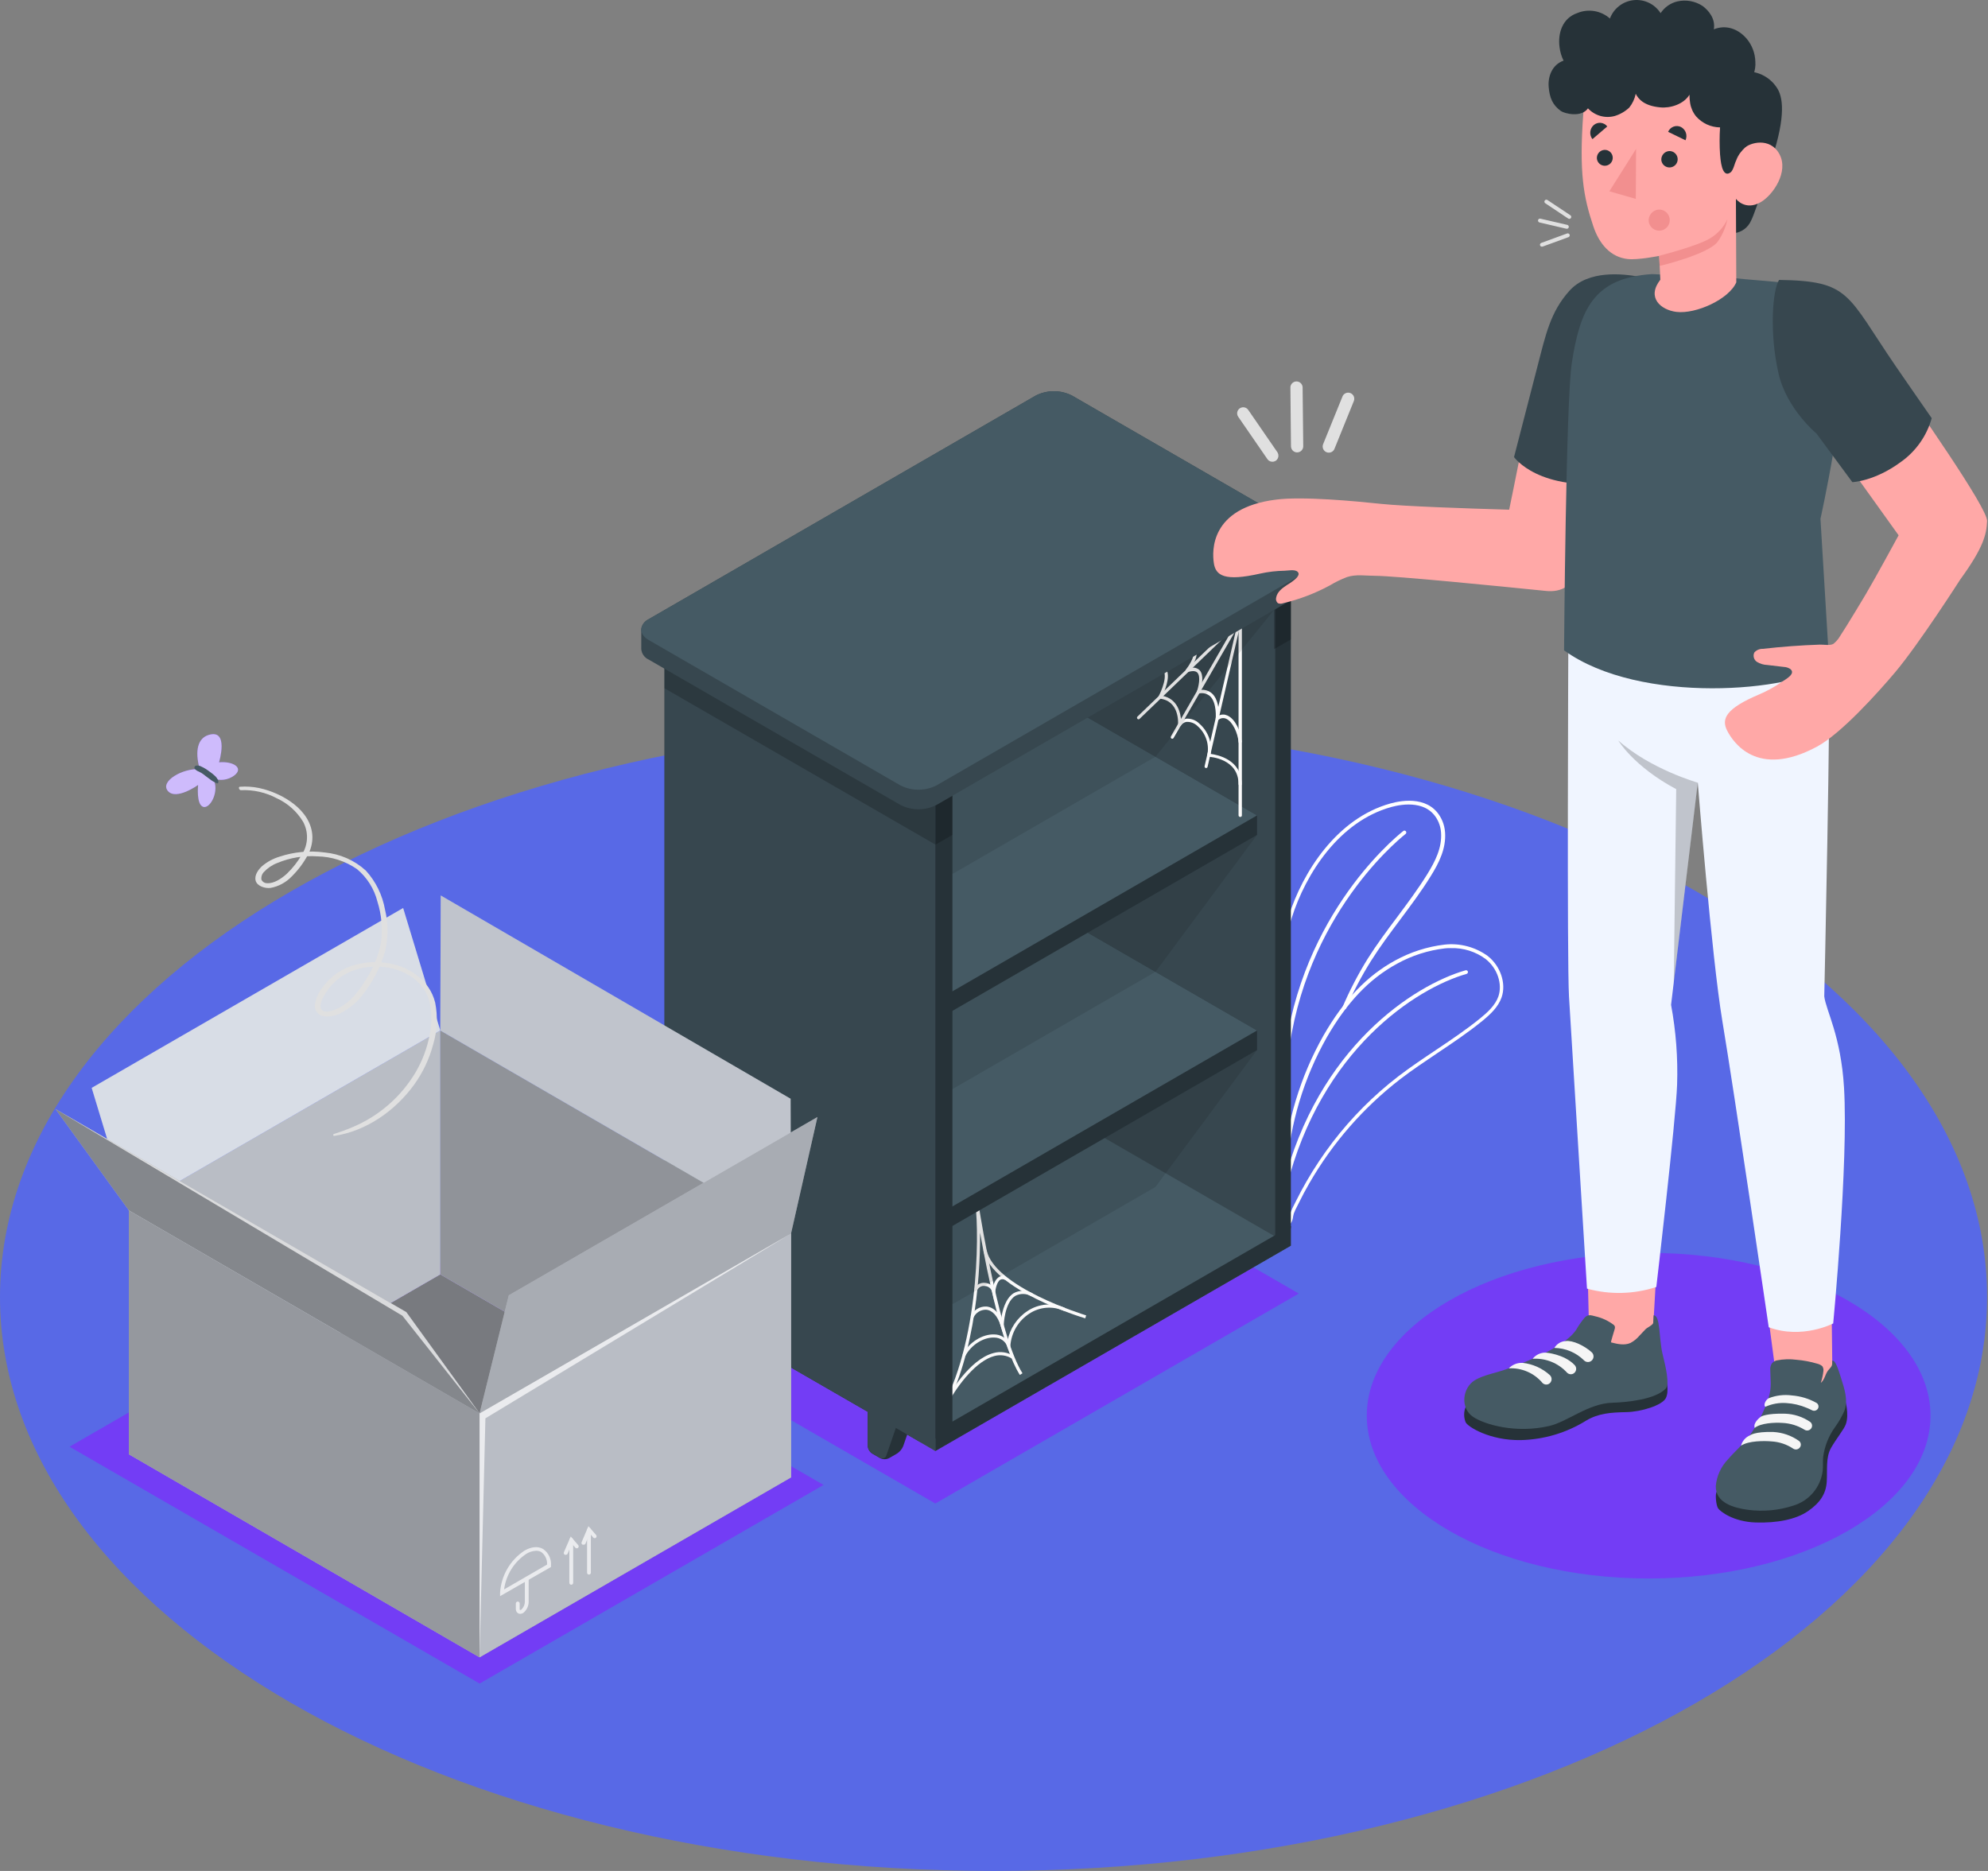 <svg width="255" height="240" viewBox="0 0 255 240" fill="none" xmlns="http://www.w3.org/2000/svg">
<rect x="0" y="0" width="255" height="240" fill="#808080" stroke="none"/>
<path d="M127.442 239.999C197.826 239.999 254.883 207.041 254.883 166.384C254.883 125.728 197.826 92.769 127.442 92.769C57.057 92.769 0 125.728 0 166.384C0 207.041 57.057 239.999 127.442 239.999Z" fill="#5869E6"/>
<path d="M211.471 202.483C231.438 202.483 247.625 193.133 247.625 181.599C247.625 170.065 231.438 160.715 211.471 160.715C191.503 160.715 175.316 170.065 175.316 181.599C175.316 193.133 191.503 202.483 211.471 202.483Z" fill="#733DF5"/>
<path d="M119.973 192.866L79.188 169.299L125.806 142.373L166.597 165.934L119.973 192.866Z" fill="#733DF5"/>
<path d="M8.915 185.579L61.519 215.962L105.64 190.483L53.037 160.1L8.915 185.579Z" fill="#733DF5"/>
<path d="M164.722 149.175C164.641 147.804 164.457 146.162 164.235 144.254C163.406 137.015 162.274 127.098 165.275 117.599C167.1 111.817 171.498 104.963 178.366 103.061C179.893 102.638 183.587 102.015 185.006 105.293C185.206 105.767 185.325 106.27 185.358 106.783C185.505 108.864 184.568 110.701 183.528 112.376C182.331 114.321 180.944 116.169 179.601 117.968C178.333 119.669 177.017 121.425 175.869 123.246C174.629 125.224 173.542 127.295 172.619 129.439L172.18 129.25C173.102 127.083 174.188 124.991 175.43 122.991C176.584 121.154 177.905 119.387 179.184 117.681C180.516 115.892 181.892 114.05 183.084 112.126C184.08 110.501 184.979 108.761 184.844 106.816C184.814 106.357 184.708 105.906 184.53 105.483C183.262 102.551 179.861 103.136 178.458 103.521C171.774 105.374 167.479 112.083 165.692 117.74C162.723 127.147 163.85 137.004 164.673 144.2C164.89 146.113 165.08 147.766 165.161 149.148L164.722 149.175Z" fill="white"/>
<path d="M165.21 157.055C165.174 157.06 165.138 157.06 165.102 157.055C164.998 157.034 164.9 156.99 164.816 156.925C164.733 156.86 164.665 156.776 164.62 156.681C164.525 156.412 164.525 156.12 164.62 155.852C164.696 155.332 164.696 154.805 164.62 154.286C164.62 153.993 164.571 153.684 164.571 153.408V150.043C165.004 143.998 166.774 138.125 169.754 132.849C172.398 128.248 175.322 125.187 178.962 123.203C180.924 122.125 183.076 121.435 185.299 121.171C187.262 120.954 189.235 121.476 190.835 122.634C192.487 123.94 193.229 126.178 192.606 127.95C192.167 129.191 191.165 130.118 190.142 130.958C188.316 132.448 186.323 133.781 184.4 135.07C182.802 136.154 181.15 137.238 179.607 138.43C174.884 142.077 170.922 146.615 167.945 151.788C167.458 152.627 166.998 153.494 166.575 154.361L166.402 154.703C166.233 155.012 166.084 155.333 165.958 155.662C165.931 155.732 165.903 155.879 165.866 156.047C165.838 156.356 165.74 156.654 165.578 156.919C165.477 157.009 165.346 157.057 165.21 157.055ZM186.079 121.621C185.836 121.621 185.592 121.621 185.343 121.653C183.185 121.905 181.097 122.575 179.195 123.626C175.642 125.56 172.777 128.568 170.177 133.087C167.237 138.298 165.488 144.096 165.058 150.064V153.397C165.058 153.657 165.058 153.939 165.107 154.237C165.194 154.804 165.194 155.382 165.107 155.949C165.049 156.125 165.049 156.315 165.107 156.491C165.121 156.518 165.141 156.542 165.165 156.561C165.19 156.58 165.218 156.593 165.248 156.599C165.345 156.399 165.41 156.185 165.443 155.965C165.469 155.815 165.505 155.667 165.551 155.521C165.683 155.173 165.839 154.835 166.017 154.508L166.185 154.172C166.618 153.294 167.084 152.422 167.572 151.571C168.584 149.817 169.708 148.13 170.935 146.52C173.362 143.349 176.193 140.508 179.358 138.072C180.918 136.88 182.575 135.769 184.178 134.697C186.096 133.412 188.073 132.085 189.887 130.611C190.851 129.825 191.799 128.942 192.2 127.815C192.741 126.227 192.075 124.217 190.575 123.03C189.28 122.064 187.694 121.567 186.079 121.621Z" fill="white"/>
<path d="M164.803 152.427H164.744C164.713 152.42 164.684 152.407 164.659 152.389C164.634 152.37 164.612 152.347 164.596 152.32C164.58 152.293 164.569 152.264 164.565 152.233C164.56 152.202 164.562 152.17 164.57 152.14C169.039 134.312 181.394 126.357 187.991 124.466C188.051 124.449 188.116 124.457 188.17 124.487C188.225 124.517 188.266 124.568 188.283 124.628C188.3 124.689 188.293 124.755 188.262 124.81C188.232 124.866 188.181 124.908 188.121 124.926C181.621 126.785 169.45 134.637 165.036 152.253C165.021 152.304 164.99 152.347 164.948 152.379C164.906 152.41 164.856 152.427 164.803 152.427Z" fill="white"/>
<path d="M164.777 137.796C164.714 137.79 164.655 137.76 164.613 137.711C164.572 137.663 164.551 137.6 164.555 137.536C165.98 118.283 178.567 107.732 179.997 106.6C180.022 106.579 180.05 106.564 180.08 106.555C180.11 106.546 180.142 106.543 180.173 106.546C180.205 106.55 180.235 106.56 180.263 106.576C180.29 106.591 180.314 106.612 180.333 106.638C180.353 106.662 180.367 106.69 180.376 106.72C180.385 106.751 180.388 106.782 180.384 106.813C180.38 106.845 180.371 106.875 180.356 106.902C180.34 106.93 180.32 106.954 180.295 106.974C178.882 108.095 166.44 118.521 165.037 137.574C165.031 137.637 165 137.695 164.951 137.736C164.903 137.778 164.841 137.799 164.777 137.796Z" fill="white"/>
<path d="M163.278 70.647L133.158 53.258C132.925 53.091 132.652 52.988 132.367 52.961C132.081 52.933 131.794 52.981 131.533 53.101L129.366 54.353C129.128 54.519 128.939 54.745 128.818 55.009C128.697 55.273 128.649 55.565 128.679 55.854V138.334C128.723 139.137 128.956 139.919 129.358 140.616C129.761 141.313 130.323 141.905 130.997 142.344L161.112 159.711C161.344 159.879 161.617 159.983 161.902 160.011C162.188 160.04 162.475 159.992 162.737 159.874L164.903 158.616C165.138 158.45 165.325 158.223 165.444 157.96C165.563 157.698 165.61 157.408 165.58 157.121V74.657C165.538 73.855 165.308 73.074 164.908 72.377C164.508 71.68 163.95 71.088 163.278 70.647Z" fill="#263238"/>
<path d="M135.166 139.748L132.999 141V147.86C133.01 148.061 133.068 148.256 133.169 148.431C133.27 148.605 133.41 148.753 133.579 148.863L134.591 149.448C134.771 149.539 134.97 149.586 135.171 149.586C135.372 149.586 135.571 149.539 135.751 149.448L136.763 148.863C137.123 148.63 137.402 148.291 137.56 147.893L139.515 142.257L135.166 139.748Z" fill="#263238"/>
<path d="M132.999 147.858C133.01 148.059 133.068 148.255 133.169 148.429C133.27 148.603 133.41 148.751 133.579 148.861L134.591 149.446C134.661 149.488 134.74 149.514 134.822 149.522C134.903 149.53 134.985 149.519 135.062 149.49C135.138 149.461 135.207 149.416 135.264 149.356C135.32 149.297 135.363 149.226 135.388 149.148L137.332 143.507L132.999 140.998V147.858Z" fill="#37474F"/>
<path d="M156.897 152.26L154.73 153.517V160.372C154.74 160.573 154.798 160.769 154.897 160.944C154.997 161.119 155.137 161.268 155.305 161.38L156.323 161.965C156.502 162.056 156.699 162.103 156.9 162.103C157.1 162.103 157.298 162.056 157.477 161.965L158.495 161.38C158.855 161.147 159.133 160.808 159.291 160.41L161.241 154.769L156.897 152.26Z" fill="#263238"/>
<path d="M154.73 160.37C154.74 160.572 154.798 160.768 154.897 160.943C154.997 161.118 155.137 161.267 155.305 161.378L156.323 161.964C156.393 162.006 156.472 162.032 156.553 162.04C156.634 162.047 156.717 162.036 156.793 162.008C156.87 161.979 156.939 161.933 156.995 161.874C157.052 161.815 157.094 161.743 157.119 161.666L159.074 156.025L154.741 153.516L154.73 160.37Z" fill="#37474F"/>
<path d="M131.136 54.575L161.251 71.916C161.925 72.356 162.487 72.949 162.889 73.646C163.292 74.344 163.525 75.127 163.569 75.931V158.411C163.627 158.701 163.592 159.001 163.47 159.27C163.348 159.539 163.145 159.763 162.889 159.91C162.633 160.058 162.338 160.122 162.044 160.093C161.75 160.064 161.473 159.944 161.251 159.749L131.136 142.377C130.463 141.937 129.902 141.345 129.5 140.648C129.099 139.952 128.867 139.17 128.823 138.367V55.908C128.765 55.619 128.8 55.319 128.921 55.05C129.043 54.782 129.246 54.558 129.501 54.411C129.757 54.264 130.052 54.2 130.345 54.23C130.638 54.259 130.915 54.38 131.136 54.575Z" fill="#37474F"/>
<path d="M87.405 167.313L119.979 186.127L165.585 159.786L163.413 158.529L130.839 139.715L87.405 164.804V167.313Z" fill="#455A64"/>
<path d="M119.979 186.127V183.618L165.585 157.277V159.786L119.979 186.127Z" fill="#263238"/>
<path d="M120.186 182.474L119.855 182.252C125.635 173.501 125.597 158.382 125.126 154.589C125.088 154.335 125.061 154.177 125.055 154.118L125.451 154.053C125.451 154.172 125.494 154.313 125.516 154.481C125.938 157.163 128.327 171.734 131.154 176.156L130.818 176.373C128.581 172.899 126.669 163.525 125.711 158.117C125.77 164.256 124.876 175.414 120.186 182.474Z" fill="#FAFAFA"/>
<path d="M139.207 169.113C138.714 168.966 127.199 165.477 126.138 160.394L126.533 160.312C127.541 165.162 139.202 168.695 139.321 168.733L139.207 169.113Z" fill="#FAFAFA"/>
<path d="M127.583 167.053L127.29 165.812C127.25 165.584 127.134 165.376 126.961 165.223C126.788 165.069 126.568 164.979 126.337 164.967C126.146 164.939 125.951 164.97 125.779 165.056C125.607 165.142 125.465 165.279 125.373 165.449L124.999 165.292C125.124 165.044 125.323 164.841 125.569 164.711C125.814 164.581 126.094 164.53 126.369 164.566C126.569 164.578 126.763 164.633 126.939 164.726C127.116 164.82 127.271 164.95 127.393 165.107C127.458 164.594 127.72 164.125 128.124 163.802C128.277 163.721 128.449 163.682 128.621 163.688C128.794 163.694 128.962 163.744 129.11 163.834L128.931 164.192C128.841 164.134 128.737 164.1 128.63 164.093C128.523 164.086 128.416 164.107 128.319 164.154C127.859 164.414 127.68 165.416 127.653 165.779L127.583 167.053Z" fill="#FAFAFA"/>
<path d="M128.716 171.188L128.358 170.061C127.952 168.788 127.275 168.056 126.473 168.007C126.138 168.001 125.809 168.092 125.525 168.27C125.241 168.449 125.016 168.705 124.876 169.01L124.513 168.837C124.684 168.456 124.964 168.135 125.318 167.914C125.672 167.693 126.084 167.582 126.5 167.596C126.983 167.623 127.811 167.883 128.429 169.14C128.564 168.148 128.97 166.555 130.016 165.889C130.391 165.683 130.813 165.577 131.241 165.582C131.669 165.587 132.088 165.702 132.458 165.916L132.291 166.279C131.98 166.095 131.628 165.994 131.268 165.986C130.907 165.977 130.551 166.061 130.232 166.23C128.84 167.097 128.748 169.964 128.748 169.996L128.716 171.188Z" fill="#FAFAFA"/>
<path d="M123.823 173.941L123.466 173.756C124.267 172.212 126.028 171.101 127.555 171.177C127.879 171.181 128.198 171.257 128.489 171.401C128.779 171.544 129.034 171.751 129.234 172.006C129.381 171.226 129.685 170.484 130.126 169.825C130.567 169.166 131.137 168.603 131.802 168.17C132.515 167.696 133.338 167.413 134.191 167.35C135.045 167.286 135.901 167.443 136.676 167.806L136.519 168.17C135.805 167.839 135.018 167.696 134.233 167.755C133.448 167.814 132.692 168.072 132.035 168.505C131.332 168.961 130.746 169.575 130.323 170.297C129.899 171.02 129.651 171.831 129.597 172.667V173.691L129.218 172.738C129.092 172.399 128.866 172.106 128.57 171.899C128.274 171.692 127.922 171.58 127.561 171.578C126.158 171.508 124.56 172.526 123.823 173.941Z" fill="#FAFAFA"/>
<path d="M121.625 179.923L121.273 179.728C121.761 178.839 124.355 174.374 127.426 173.567C127.86 173.443 128.315 173.412 128.761 173.476C129.207 173.541 129.635 173.699 130.015 173.941L129.81 174.282C129.474 174.07 129.098 173.931 128.705 173.874C128.312 173.817 127.911 173.843 127.529 173.952C125.276 174.548 122.947 177.539 121.625 179.923Z" fill="#FAFAFA"/>
<path d="M161.24 132.189V134.698L119.978 158.53L87.404 139.716V137.207L128.666 113.375L161.24 132.189Z" fill="#263238"/>
<path d="M161.24 132.189L119.978 156.021L87.404 137.207L128.666 113.375L161.24 132.189Z" fill="#455A64"/>
<path d="M161.24 104.597V107.1L119.978 130.938L87.404 112.118V109.615L128.666 85.777L161.24 104.597Z" fill="#263238"/>
<path d="M161.24 104.597L119.978 128.429L87.404 109.615L128.666 85.777L161.24 104.597Z" fill="#455A64"/>
<path d="M119.839 95.701L89.724 78.334C89.492 78.166 89.219 78.062 88.933 78.034C88.648 78.005 88.36 78.052 88.099 78.171C87.709 78.393 86.323 79.201 85.933 79.423C85.695 79.59 85.507 79.817 85.387 80.081C85.267 80.344 85.22 80.636 85.25 80.924V163.382C85.294 164.186 85.527 164.968 85.93 165.664C86.333 166.361 86.894 166.953 87.568 167.392L117.683 184.765C117.916 184.933 118.188 185.037 118.474 185.065C118.759 185.094 119.047 185.046 119.308 184.927C119.698 184.7 121.096 183.898 121.475 183.665C121.713 183.5 121.903 183.275 122.025 183.012C122.147 182.749 122.196 182.458 122.168 182.169V99.716C122.123 98.911 121.889 98.127 121.485 97.43C121.08 96.732 120.516 96.14 119.839 95.701Z" fill="#263238"/>
<path opacity="0.2" d="M119.981 108.36L122.158 107.102V99.57L119.976 100.827L119.981 108.36Z" fill="black"/>
<path opacity="0.2" d="M163.419 83.27L165.597 82.019V74.486L163.414 75.743L163.419 83.27Z" fill="black"/>
<path d="M91.751 164.803L89.584 166.054V172.915C89.595 173.116 89.653 173.311 89.754 173.485C89.855 173.66 89.995 173.808 90.163 173.917L91.176 174.502C91.356 174.593 91.555 174.641 91.756 174.641C91.957 174.641 92.156 174.593 92.335 174.502L93.348 173.917C93.707 173.686 93.985 173.349 94.145 172.953L96.1 167.312L91.751 164.803Z" fill="#263238"/>
<path d="M89.578 172.913C89.589 173.114 89.647 173.309 89.748 173.484C89.849 173.658 89.989 173.806 90.158 173.915L91.171 174.501C91.24 174.543 91.319 174.569 91.401 174.577C91.482 174.584 91.564 174.573 91.641 174.545C91.717 174.516 91.787 174.47 91.843 174.411C91.899 174.352 91.942 174.281 91.967 174.203L93.922 168.562L89.589 166.053L89.578 172.913Z" fill="#37474F"/>
<path d="M113.464 177.346L111.298 178.597V185.458C111.308 185.658 111.365 185.854 111.465 186.028C111.565 186.202 111.704 186.35 111.872 186.46L112.89 187.045C113.069 187.136 113.267 187.184 113.467 187.184C113.668 187.184 113.865 187.136 114.044 187.045L115.062 186.46C115.419 186.227 115.697 185.891 115.858 185.496L117.808 179.855L113.464 177.346Z" fill="#263238"/>
<path d="M111.298 185.429C111.308 185.629 111.365 185.824 111.465 185.999C111.565 186.173 111.704 186.321 111.872 186.431L112.89 187.016C112.96 187.059 113.039 187.085 113.12 187.092C113.202 187.1 113.284 187.089 113.361 187.06C113.437 187.032 113.506 186.986 113.563 186.927C113.619 186.867 113.661 186.796 113.686 186.718L115.636 181.077L111.303 178.568L111.298 185.429Z" fill="#37474F"/>
<path d="M87.547 79.591L117.668 96.958C118.341 97.399 118.902 97.992 119.303 98.69C119.705 99.387 119.937 100.17 119.98 100.974V186.125C119.98 186.125 118.307 185.133 117.668 184.765L87.553 167.392C86.879 166.953 86.317 166.361 85.915 165.664C85.512 164.968 85.279 164.186 85.234 163.382V80.924C85.177 80.635 85.211 80.335 85.332 80.066C85.454 79.797 85.657 79.574 85.912 79.426C86.168 79.279 86.463 79.216 86.756 79.245C87.05 79.275 87.326 79.396 87.547 79.591Z" fill="#37474F"/>
<path opacity="0.2" d="M117.668 96.958L87.547 79.591C87.326 79.396 87.05 79.275 86.756 79.245C86.463 79.216 86.168 79.279 85.912 79.426C85.657 79.574 85.454 79.797 85.332 80.066C85.211 80.335 85.177 80.635 85.234 80.924V88.288L119.98 108.338V100.974C119.937 100.17 119.705 99.387 119.303 98.69C118.902 97.992 118.341 97.399 117.668 96.958Z" fill="black"/>
<path d="M159.069 104.794C159.016 104.793 158.966 104.772 158.928 104.734C158.891 104.697 158.87 104.647 158.868 104.594V79.852L135.28 93.475C135.258 93.489 135.233 93.499 135.207 93.503C135.181 93.507 135.155 93.506 135.129 93.499C135.104 93.492 135.08 93.481 135.059 93.464C135.038 93.448 135.021 93.427 135.009 93.404C134.995 93.381 134.986 93.356 134.983 93.33C134.979 93.304 134.98 93.277 134.987 93.251C134.993 93.225 135.005 93.201 135.021 93.18C135.037 93.159 135.057 93.141 135.08 93.128L158.998 79.331C159.028 79.313 159.063 79.303 159.098 79.303C159.134 79.303 159.169 79.313 159.199 79.331C159.229 79.349 159.253 79.375 159.27 79.405C159.287 79.436 159.296 79.47 159.296 79.505V104.594C159.296 104.623 159.29 104.651 159.279 104.677C159.267 104.704 159.25 104.727 159.228 104.746C159.207 104.765 159.181 104.779 159.154 104.788C159.126 104.796 159.097 104.798 159.069 104.794Z" fill="#FAFAFA"/>
<path d="M154.725 98.521H154.665C154.614 98.509 154.569 98.478 154.54 98.433C154.512 98.388 154.502 98.334 154.514 98.282L158.554 80.774L150.538 94.662C150.526 94.686 150.509 94.706 150.488 94.722C150.468 94.739 150.444 94.751 150.419 94.758C150.393 94.765 150.367 94.767 150.341 94.764C150.315 94.76 150.29 94.752 150.267 94.738C150.244 94.725 150.223 94.708 150.207 94.687C150.19 94.666 150.178 94.642 150.171 94.616C150.164 94.59 150.162 94.564 150.166 94.537C150.169 94.511 150.178 94.485 150.191 94.462L158.858 79.409C158.882 79.367 158.921 79.336 158.966 79.32C159.012 79.304 159.062 79.305 159.107 79.322C159.151 79.34 159.188 79.374 159.21 79.416C159.231 79.459 159.237 79.508 159.226 79.555L154.893 98.374C154.883 98.413 154.862 98.448 154.832 98.474C154.802 98.5 154.764 98.516 154.725 98.521Z" fill="#FAFAFA"/>
<path d="M146.043 92.273C146.015 92.274 145.988 92.268 145.963 92.257C145.938 92.245 145.915 92.229 145.897 92.208C145.86 92.171 145.839 92.12 145.839 92.067C145.839 92.015 145.86 91.964 145.897 91.927L158.928 79.382C158.966 79.345 159.017 79.324 159.069 79.324C159.122 79.324 159.173 79.345 159.21 79.382C159.247 79.421 159.268 79.472 159.268 79.526C159.268 79.579 159.247 79.631 159.21 79.669L146.178 92.208C146.161 92.228 146.14 92.243 146.117 92.254C146.094 92.266 146.069 92.272 146.043 92.273Z" fill="#FAFAFA"/>
<path d="M159.069 100.79C159.016 100.789 158.966 100.767 158.929 100.73C158.891 100.693 158.87 100.642 158.868 100.59C158.868 97.306 155.207 97.084 155.05 97.078C155.02 97.076 154.992 97.068 154.965 97.054C154.939 97.04 154.916 97.02 154.898 96.997C154.881 96.974 154.87 96.948 154.864 96.919C154.858 96.891 154.859 96.862 154.866 96.835C154.999 96.164 154.954 95.469 154.734 94.822C154.515 94.174 154.129 93.595 153.615 93.144C153.427 92.957 153.201 92.811 152.953 92.718C152.704 92.625 152.439 92.585 152.174 92.602C152.033 92.626 151.898 92.68 151.779 92.761C151.661 92.841 151.561 92.946 151.486 93.068C151.463 93.108 151.428 93.139 151.386 93.155C151.343 93.172 151.297 93.174 151.253 93.16C151.21 93.147 151.172 93.12 151.147 93.082C151.121 93.045 151.109 93 151.112 92.955C151.112 92.83 151.334 89.909 148.767 89.622C148.734 89.618 148.702 89.606 148.675 89.587C148.648 89.568 148.625 89.543 148.61 89.514C148.595 89.485 148.587 89.454 148.587 89.421C148.587 89.389 148.595 89.358 148.61 89.329C148.61 89.329 149.747 87.2 149.309 86.154C149.258 86.031 149.179 85.922 149.078 85.835C148.978 85.749 148.858 85.687 148.729 85.655C148.703 85.649 148.679 85.637 148.659 85.62C148.638 85.604 148.62 85.583 148.608 85.56C148.595 85.537 148.587 85.511 148.585 85.484C148.582 85.458 148.585 85.431 148.594 85.406C148.61 85.356 148.645 85.314 148.691 85.289C148.738 85.263 148.792 85.257 148.843 85.271C149.029 85.319 149.202 85.41 149.347 85.537C149.492 85.664 149.605 85.823 149.677 86.002C150.094 86.994 149.39 88.636 149.087 89.254C151.08 89.638 151.448 91.519 151.502 92.451C151.68 92.324 151.884 92.237 152.098 92.196C152.424 92.164 152.752 92.207 153.059 92.321C153.366 92.434 153.643 92.616 153.869 92.852C154.407 93.326 154.819 93.927 155.068 94.601C155.317 95.274 155.394 95.999 155.294 96.71C156.171 96.824 159.269 97.436 159.264 100.601C159.261 100.651 159.24 100.698 159.203 100.734C159.167 100.769 159.119 100.789 159.069 100.79Z" fill="#FAFAFA"/>
<path d="M159.068 95.384C159.018 95.385 158.969 95.366 158.932 95.331C158.895 95.297 158.872 95.25 158.868 95.2C158.781 94.051 158.115 92.567 157.276 92.198C157.109 92.124 156.925 92.1 156.745 92.128C156.565 92.157 156.397 92.238 156.263 92.361C156.23 92.382 156.191 92.393 156.152 92.393C156.112 92.393 156.074 92.382 156.041 92.361C156.006 92.342 155.978 92.313 155.96 92.278C155.942 92.244 155.934 92.204 155.938 92.165C155.938 92.165 156.116 90.133 155.201 89.293C155.002 89.128 154.767 89.012 154.515 88.955C154.262 88.898 154 88.903 153.749 88.968C153.715 88.976 153.679 88.974 153.646 88.962C153.612 88.951 153.583 88.93 153.56 88.903C153.537 88.876 153.521 88.843 153.514 88.808C153.508 88.773 153.51 88.737 153.522 88.703C153.706 88.199 154.064 86.785 153.582 86.281C153.354 86.048 152.937 86.026 152.336 86.221C152.295 86.235 152.25 86.235 152.209 86.221C152.168 86.207 152.133 86.181 152.108 86.145C152.084 86.11 152.07 86.069 152.07 86.026C152.07 85.983 152.084 85.942 152.108 85.907C152.444 85.484 153.273 84.249 153.067 83.658C153.033 83.576 152.978 83.505 152.908 83.452C152.837 83.399 152.754 83.365 152.666 83.355C152.641 83.348 152.616 83.337 152.595 83.321C152.574 83.305 152.556 83.286 152.542 83.263C152.529 83.24 152.52 83.215 152.516 83.189C152.512 83.163 152.513 83.136 152.52 83.111C152.525 83.085 152.535 83.06 152.55 83.039C152.565 83.017 152.585 82.999 152.607 82.985C152.629 82.971 152.654 82.962 152.68 82.959C152.706 82.955 152.733 82.957 152.758 82.964C152.91 82.987 153.054 83.048 153.175 83.143C153.295 83.238 153.389 83.364 153.446 83.506C153.668 84.151 153.127 85.132 152.747 85.674C152.943 85.627 153.146 85.629 153.341 85.679C153.535 85.729 153.715 85.826 153.863 85.961C154.459 86.579 154.172 87.885 153.993 88.497C154.257 88.465 154.525 88.49 154.779 88.57C155.033 88.649 155.267 88.781 155.466 88.958C156.274 89.695 156.36 91.125 156.349 91.781C156.519 91.701 156.704 91.66 156.891 91.66C157.078 91.66 157.263 91.701 157.433 91.781C158.456 92.231 159.166 93.829 159.269 95.124C159.271 95.15 159.268 95.177 159.26 95.201C159.252 95.226 159.239 95.249 159.221 95.269C159.204 95.289 159.183 95.305 159.16 95.316C159.136 95.328 159.111 95.334 159.085 95.335L159.068 95.384Z" fill="#FAFAFA"/>
<path d="M170.737 70.726C170.711 70.439 170.609 70.163 170.441 69.928C170.274 69.692 170.047 69.506 169.783 69.388L137.496 50.736C136.778 50.373 135.985 50.184 135.181 50.184C134.376 50.184 133.583 50.373 132.865 50.736L83.208 79.424C82.945 79.542 82.718 79.728 82.55 79.963C82.382 80.199 82.281 80.474 82.255 80.762V83.271C82.281 83.559 82.382 83.834 82.55 84.07C82.718 84.305 82.945 84.491 83.208 84.609L115.495 103.255C116.212 103.621 117.006 103.812 117.811 103.812C118.616 103.812 119.409 103.621 120.126 103.255L169.783 74.574C170.047 74.455 170.274 74.269 170.441 74.034C170.609 73.799 170.711 73.523 170.737 73.235V70.726Z" fill="#37474F"/>
<path d="M115.495 100.747L83.208 82.1C81.93 81.358 81.93 80.16 83.208 79.424L132.865 50.736C133.583 50.373 134.376 50.184 135.18 50.184C135.985 50.184 136.778 50.373 137.496 50.736L169.783 69.388C171.067 70.13 171.067 71.322 169.783 72.065L120.126 100.747C119.409 101.112 118.615 101.303 117.81 101.303C117.005 101.303 116.212 101.112 115.495 100.747Z" fill="#455A64"/>
<path opacity="0.1" d="M163.412 78.248L148.214 97.068L122.156 112.121L122.15 102.085L163.412 78.248Z" fill="black"/>
<path opacity="0.1" d="M161.241 107.098L148.214 124.66L122.156 139.719V129.678L161.241 107.098Z" fill="black"/>
<path opacity="0.1" d="M161.241 134.695L148.214 152.258L122.156 167.317V157.276L161.241 134.695Z" fill="black"/>
<path d="M101.465 189.512L61.514 212.59L16.525 186.542L56.477 163.469L101.465 189.512Z" fill="#F0F5FF"/>
<path opacity="0.5" d="M101.465 189.512L61.514 212.59L16.525 186.542L56.477 163.469L101.465 189.512Z" fill="black"/>
<path d="M56.477 132.188V163.47L16.525 186.544V155.266L56.477 132.188Z" fill="#F0F5FF"/>
<path opacity="0.23" d="M56.477 132.188V163.47L16.525 186.544V155.266L56.477 132.188Z" fill="black"/>
<path d="M61.514 181.307V212.589L16.525 186.541V155.264L61.514 181.307Z" fill="#F0F5FF"/>
<path opacity="0.38" d="M61.514 181.307V212.589L16.525 186.541V155.264L61.514 181.307Z" fill="black"/>
<path d="M101.465 158.23V189.513L56.477 163.47V132.188L101.465 158.23Z" fill="#F0F5FF"/>
<path opacity="0.4" d="M101.465 158.23V189.513L56.477 163.47V132.188L101.465 158.23Z" fill="black"/>
<path d="M101.467 189.513V158.23L61.516 181.309V212.592L101.467 189.513Z" fill="#F0F5FF"/>
<path opacity="0.23" d="M101.467 189.513V158.23L61.516 181.309V212.592L101.467 189.513Z" fill="black"/>
<path d="M56.477 132.186L56.531 114.867L101.411 140.943L101.465 158.229L56.477 132.186Z" fill="#F0F5FF"/>
<path opacity="0.2" d="M56.477 132.186L56.531 114.867L101.411 140.943L101.465 158.229L56.477 132.186Z" fill="black"/>
<path d="M61.516 181.308L65.264 166.156L104.852 143.289L101.467 158.229L61.516 181.308Z" fill="#F0F5FF"/>
<path opacity="0.3" d="M61.516 181.308L65.264 166.156L104.852 143.289L101.467 158.229L61.516 181.308Z" fill="black"/>
<path d="M16.526 155.264L11.76 139.55L51.711 116.477L56.477 132.186L16.526 155.264Z" fill="#F0F5FF"/>
<path opacity="0.1" d="M16.526 155.264L11.76 139.55L51.711 116.477L56.477 132.186L16.526 155.264Z" fill="black"/>
<path d="M16.526 155.264L7.123 142.275L52.117 168.318L61.514 181.307L16.526 155.264Z" fill="#F0F5FF"/>
<path opacity="0.45" d="M16.526 155.264L7.123 142.275L52.117 168.318L61.514 181.307L16.526 155.264Z" fill="black"/>
<g opacity="0.7">
<path d="M73.278 203.284C73.212 203.284 73.15 203.258 73.103 203.213C73.057 203.167 73.03 203.105 73.028 203.04V197.534C73.03 197.469 73.056 197.406 73.103 197.36C73.149 197.313 73.212 197.287 73.278 197.285C73.343 197.287 73.405 197.313 73.45 197.36C73.496 197.407 73.522 197.469 73.521 197.534V203.04C73.521 203.105 73.496 203.167 73.45 203.212C73.404 203.258 73.342 203.284 73.278 203.284Z" fill="white"/>
<path d="M72.558 199.442C72.526 199.447 72.493 199.447 72.46 199.442C72.401 199.415 72.355 199.366 72.331 199.305C72.306 199.245 72.306 199.177 72.33 199.117L73.208 197.096L74.184 198.223C74.219 198.273 74.234 198.335 74.226 198.396C74.218 198.457 74.189 198.512 74.142 198.553C74.096 198.593 74.036 198.615 73.975 198.614C73.914 198.613 73.855 198.59 73.81 198.548L73.349 198.006L72.807 199.307C72.784 199.351 72.748 199.388 72.703 199.412C72.659 199.436 72.608 199.447 72.558 199.442Z" fill="white"/>
<path d="M75.548 201.987C75.482 201.986 75.42 201.959 75.375 201.912C75.329 201.866 75.304 201.803 75.304 201.738V196.238C75.304 196.173 75.329 196.111 75.375 196.066C75.421 196.02 75.483 195.994 75.548 195.994C75.612 195.994 75.674 196.02 75.72 196.066C75.766 196.111 75.791 196.173 75.791 196.238V201.733C75.792 201.765 75.786 201.798 75.775 201.828C75.763 201.859 75.745 201.887 75.722 201.911C75.7 201.934 75.672 201.953 75.642 201.966C75.613 201.98 75.58 201.987 75.548 201.987Z" fill="white"/>
<path d="M74.828 198.147C74.796 198.152 74.763 198.152 74.731 198.147C74.701 198.134 74.674 198.115 74.652 198.092C74.629 198.068 74.612 198.041 74.6 198.01C74.588 197.98 74.583 197.948 74.584 197.916C74.585 197.883 74.593 197.851 74.606 197.822L75.478 195.773L76.454 196.895C76.499 196.942 76.524 197.004 76.524 197.069C76.524 197.133 76.499 197.195 76.454 197.242C76.431 197.265 76.404 197.283 76.374 197.296C76.345 197.308 76.313 197.314 76.281 197.314C76.248 197.314 76.216 197.308 76.187 197.296C76.157 197.283 76.13 197.265 76.107 197.242L75.647 196.7L75.105 198.001C75.082 198.053 75.043 198.096 74.992 198.122C74.942 198.149 74.884 198.158 74.828 198.147Z" fill="white"/>
</g>
<g opacity="0.7">
<path d="M66.728 207.02C66.635 207.021 66.544 206.998 66.463 206.954C66.365 206.892 66.285 206.804 66.233 206.7C66.18 206.596 66.157 206.48 66.165 206.364V205.686C66.166 205.621 66.193 205.559 66.239 205.514C66.286 205.468 66.349 205.443 66.414 205.443C66.478 205.443 66.54 205.468 66.586 205.514C66.632 205.56 66.658 205.622 66.658 205.686V206.364C66.658 206.461 66.658 206.516 66.706 206.526C66.755 206.537 66.782 206.526 66.864 206.483C67.016 206.342 67.136 206.17 67.216 205.978C67.295 205.786 67.332 205.58 67.324 205.372V202.554C67.324 202.49 67.35 202.428 67.396 202.382C67.441 202.336 67.503 202.311 67.568 202.311C67.633 202.311 67.695 202.336 67.74 202.382C67.786 202.428 67.812 202.49 67.812 202.554V205.372C67.824 205.665 67.767 205.956 67.645 206.222C67.524 206.489 67.342 206.723 67.113 206.906C66.997 206.977 66.864 207.017 66.728 207.02Z" fill="white"/>
<path d="M64.144 204.749V204.326C64.209 203.241 64.526 202.186 65.07 201.245C65.615 200.304 66.372 199.504 67.281 198.907C68.169 198.398 69.014 198.322 69.664 198.702C70.01 198.939 70.287 199.266 70.464 199.647C70.641 200.029 70.713 200.451 70.671 200.869V201.01L64.144 204.749ZM68.754 198.929C68.32 198.949 67.899 199.08 67.53 199.308C66.751 199.821 66.092 200.495 65.596 201.285C65.101 202.075 64.781 202.963 64.659 203.887L70.168 200.701C70.191 200.387 70.133 200.073 69.999 199.788C69.865 199.503 69.66 199.258 69.404 199.075C69.204 198.971 68.98 198.92 68.754 198.929Z" fill="white"/>
</g>
<path opacity="0.7" d="M7.123 142.275L52.117 168.318L61.514 181.307L51.618 168.779L7.123 142.275Z" fill="white"/>
<path opacity="0.7" d="M101.467 158.23L61.516 181.309V212.592L62.263 181.938L101.467 158.23Z" fill="white"/>
<path d="M42.84 145.714C46.962 145.118 50.726 142.463 53.131 139.125C54.252 137.565 55.079 135.813 55.568 133.955C56.089 132.218 56.174 130.379 55.818 128.601C55.075 125.626 52.324 123.865 49.415 123.497C47.94 123.303 46.439 123.449 45.028 123.925C43.566 124.427 42.297 125.374 41.399 126.634C40.837 127.305 40.483 128.127 40.381 128.997C40.372 129.338 40.492 129.669 40.717 129.925C40.942 130.181 41.255 130.343 41.594 130.379C42.466 130.452 43.338 130.231 44.069 129.75C44.961 129.25 45.747 128.58 46.382 127.778C47.745 126.096 48.764 124.162 49.383 122.088C49.817 120.308 49.817 118.449 49.383 116.669C49.053 114.807 48.202 113.076 46.929 111.678C45.47 110.351 43.618 109.535 41.654 109.354C39.699 109.085 37.708 109.27 35.837 109.896C35.014 110.145 34.253 110.562 33.6 111.12C33.134 111.554 32.603 112.269 32.793 112.973C32.982 113.678 34.011 113.992 34.71 113.9C35.744 113.706 36.691 113.193 37.418 112.432C38.228 111.634 38.916 110.721 39.46 109.722C39.864 109.004 40.075 108.194 40.072 107.37C40.002 103.935 36.205 101.713 33.231 101.085C32.429 100.917 31.606 100.862 30.788 100.922C30.512 100.922 30.68 101.377 30.902 101.361C32.502 101.288 34.093 101.648 35.506 102.401C36.901 103.043 38.072 104.086 38.87 105.398C39.225 106.045 39.401 106.775 39.378 107.513C39.355 108.251 39.135 108.969 38.74 109.592C38.209 110.516 37.549 111.359 36.779 112.096C36.134 112.681 35.154 113.358 34.25 113.293C34.1 113.293 33.954 113.25 33.828 113.171C33.701 113.091 33.6 112.978 33.535 112.843C33.507 112.665 33.522 112.484 33.578 112.312C33.633 112.141 33.728 111.985 33.854 111.857C34.332 111.342 34.924 110.945 35.582 110.698C37.207 110.022 38.966 109.732 40.722 109.852C42.531 109.885 44.291 110.45 45.781 111.478C47.079 112.556 48.001 114.019 48.413 115.656C48.936 117.318 49.098 119.073 48.89 120.804C48.568 122.545 47.9 124.203 46.924 125.681C45.922 127.339 44.665 128.932 42.78 129.582C42.315 129.75 41.34 129.994 41.155 129.317C40.971 128.639 41.502 127.805 41.843 127.279C42.598 126.091 43.698 125.163 44.996 124.618C46.248 124.116 47.6 123.912 48.944 124.022C51.495 124.212 54.084 125.545 54.972 128.081C55.418 129.597 55.467 131.202 55.113 132.741C54.795 134.429 54.188 136.049 53.321 137.532C51.454 140.681 48.627 143.148 45.256 144.571C44.454 144.917 43.631 145.21 42.791 145.481C42.705 145.513 42.742 145.73 42.84 145.714Z" fill="#E0E0E0"/>
<path d="M25.622 98.668C23.456 98.511 20.471 100.218 21.533 101.465C22.595 102.711 25.411 100.695 25.411 100.695C25.411 100.695 25.146 103.215 26.067 103.502C26.987 103.789 28.233 101.383 27.312 99.844C27.756 100.019 28.237 100.08 28.711 100.019C29.184 99.958 29.635 99.779 30.02 99.498C31.331 98.533 29.945 97.623 28.098 97.785C28.098 97.785 29.419 93.45 26.749 94.279C25.411 94.686 24.94 96.252 25.622 98.668Z" fill="#733DF5"/>
<path opacity="0.65" d="M25.622 98.668C23.456 98.511 20.471 100.218 21.533 101.465C22.595 102.711 25.411 100.695 25.411 100.695C25.411 100.695 25.146 103.215 26.067 103.502C26.987 103.789 28.233 101.383 27.312 99.844C27.756 100.019 28.237 100.08 28.711 100.019C29.184 99.958 29.635 99.779 30.02 99.498C31.331 98.533 29.945 97.623 28.098 97.785C28.098 97.785 29.419 93.45 26.749 94.279C25.411 94.686 24.94 96.252 25.622 98.668Z" fill="white"/>
<path d="M27.637 99.588C27.517 99.471 27.391 99.361 27.258 99.258C27.068 99.112 26.868 98.971 26.678 98.83C26.494 98.695 26.3 98.574 26.099 98.467C25.983 98.402 25.864 98.344 25.741 98.293C25.573 98.214 25.385 98.184 25.2 98.207C25.151 98.208 25.104 98.222 25.063 98.248C25.022 98.274 24.988 98.311 24.966 98.354C24.944 98.397 24.934 98.445 24.937 98.494C24.94 98.542 24.956 98.589 24.983 98.629C25.132 98.791 25.318 98.913 25.525 98.987L25.817 99.144C26.018 99.263 26.196 99.399 26.359 99.534C26.521 99.67 26.738 99.8 26.9 99.935C27.18 100.162 27.492 100.345 27.827 100.477C27.842 100.485 27.858 100.489 27.875 100.489C27.892 100.489 27.909 100.485 27.924 100.477C28.2 100.26 27.794 99.746 27.637 99.588Z" fill="#455A64"/>
<path d="M200.313 39.058C197.946 42.244 194.778 59.763 193.581 65.382C187.823 65.215 180.121 64.944 177.207 64.64C173.957 64.299 167.019 63.632 163.612 64.098C155.157 65.182 155.487 70.742 155.693 72.194C155.915 73.852 157.101 74.611 161.651 73.576C162.669 73.352 163.707 73.23 164.749 73.213C165.188 73.213 166.114 72.991 166.461 73.365C167.002 73.906 165.437 74.817 165.047 75.066C164.446 75.456 163.818 75.949 163.693 76.654C163.657 76.782 163.659 76.919 163.699 77.047C163.738 77.174 163.813 77.288 163.915 77.374C164.136 77.465 164.383 77.465 164.603 77.374C166.68 76.881 168.683 76.118 170.561 75.104C171.269 74.677 172.014 74.314 172.787 74.02C173.963 73.641 175.176 73.863 176.357 73.863C178.897 73.863 192.324 75.196 198.293 75.803C202.425 76.22 202.864 72.14 204.289 68.005C206.038 62.879 210.182 35.92 210.182 35.92C206 35.313 203.13 35.276 200.313 39.058Z" fill="#FFA8A7"/>
<path d="M210.247 35.499C208.249 35.13 203.748 34.572 201.3 37.309C198.851 40.045 198.272 42.917 197.194 47.062C196.116 51.208 194.204 58.632 194.204 58.632C194.204 58.632 197.362 63.167 207.247 61.883L210.247 35.499Z" fill="#37474F"/>
<path d="M235.07 178.782L228.121 178.788L226.122 163.696L234.891 163.35L235.07 178.782Z" fill="#FFA8A7"/>
<path d="M211.996 171.245C210.815 173.299 207.019 173.131 203.872 172.404L203.509 157.568L212.798 157.199L211.996 171.245Z" fill="#FFA8A7"/>
<path d="M234.598 83.423C234.848 89.845 233.997 127.814 233.997 127.814C234.23 129.657 236.137 132.87 236.532 139.519C237.112 149.175 235.145 169.767 235.145 169.767C235.145 169.767 231.164 171.848 226.875 170.255C226.875 170.255 222.509 140.451 220.917 130.925C219.541 122.634 217.775 100.395 217.775 100.395L214.347 128.898C214.975 132.272 215.235 135.704 215.121 139.134C214.98 143.567 212.456 165.09 212.456 165.09C209.577 166.033 206.484 166.106 203.563 165.302C203.563 165.302 201.494 131.9 201.255 127.852C200.984 123.235 201.169 82.481 201.169 82.481L234.598 83.423Z" fill="#F0F5FF"/>
<path opacity="0.2" d="M217.786 100.403C217.786 100.403 211.714 98.68 207.576 94.984C207.576 94.984 209.515 98.295 215.007 101.232L214.693 126.11L217.786 100.403Z" fill="black"/>
<path d="M220.203 191.369C219.981 191.597 220.111 193.098 220.381 193.488C220.652 193.878 222.31 195.201 225.186 195.298C227.932 195.385 230.358 194.919 231.924 193.835C233.489 192.751 234.226 191.597 234.318 190.042C234.41 188.487 234.177 186.975 234.859 185.745C235.504 184.612 236.549 183.317 236.761 182.705C237.232 181.377 236.658 179.529 236.658 179.529L220.203 191.369Z" fill="#263238"/>
<path d="M227.135 177.458C227.139 178.05 227.055 178.64 226.886 179.208C226.298 181.056 225.415 182.796 224.27 184.361C223.479 185.375 222.483 186.225 221.643 187.206C220.745 188.136 220.194 189.347 220.083 190.636C220.051 192.804 222.412 193.427 224.216 193.676C226.171 193.934 228.159 193.749 230.033 193.134C231.02 192.837 231.9 192.26 232.567 191.473C233.234 190.687 233.659 189.724 233.792 188.702C233.868 188.1 233.792 187.493 233.857 186.892C234.041 185.51 234.564 184.196 235.379 183.066C235.851 182.412 236.254 181.711 236.582 180.974C237.085 179.62 236.582 178.14 236.17 176.834C235.818 175.702 235.417 174.418 235.022 174.542C235.022 175.144 235.022 175.198 234.637 175.626C234.095 176.168 234.123 176.921 233.554 177.393C233.718 176.892 233.831 176.377 233.89 175.854C233.916 175.64 233.864 175.424 233.743 175.247C233.548 175.088 233.318 174.976 233.072 174.922C232.215 174.668 231.335 174.503 230.445 174.428C229.597 174.317 228.738 174.344 227.899 174.51C227.651 174.567 227.43 174.707 227.271 174.905C227.131 175.127 227.062 175.386 227.07 175.648C227.07 176 227.13 176.883 227.135 177.458Z" fill="#455A64"/>
<path d="M225.077 183.166C225.857 182.538 227.645 182.456 228.63 182.527C229.629 182.572 230.6 182.87 231.452 183.394C231.578 183.478 231.729 183.514 231.879 183.496C232.029 183.478 232.168 183.407 232.27 183.296C232.33 183.233 232.375 183.158 232.403 183.075C232.431 182.993 232.441 182.905 232.431 182.819C232.422 182.732 232.394 182.649 232.35 182.574C232.305 182.499 232.244 182.435 232.173 182.386C231.231 181.748 230.13 181.387 228.993 181.346C226.578 181.275 225.89 181.714 225.89 181.714C225.89 181.714 224.812 182.462 225.077 183.166Z" fill="#F5F5F5"/>
<path d="M223.321 185.441C224.302 184.807 226.279 184.813 227.259 184.9C228.241 184.962 229.19 185.281 230.01 185.826C230.135 185.91 230.286 185.946 230.435 185.928C230.584 185.91 230.721 185.839 230.823 185.729C230.884 185.666 230.93 185.591 230.959 185.509C230.988 185.427 230.998 185.339 230.99 185.252C230.981 185.165 230.953 185.081 230.908 185.006C230.864 184.931 230.803 184.867 230.731 184.818C229.774 184.147 228.648 183.756 227.481 183.691C225.06 183.615 224.453 184.13 224.453 184.13C224.178 184.249 223.933 184.429 223.737 184.656C223.541 184.883 223.399 185.152 223.321 185.441Z" fill="#F5F5F5"/>
<path d="M229.86 179.004C228.837 178.865 227.796 178.992 226.838 179.373C226.426 179.627 226.171 180.31 226.448 180.457C227.287 180.08 228.206 179.916 229.123 179.98C230.03 180.033 230.92 180.242 231.756 180.597C231.967 180.679 232.216 180.798 232.433 180.906C232.502 180.942 232.578 180.963 232.655 180.968C232.733 180.973 232.811 180.963 232.885 180.937C232.958 180.911 233.026 180.87 233.083 180.818C233.14 180.765 233.186 180.701 233.218 180.63C233.269 180.507 233.273 180.369 233.229 180.243C233.185 180.117 233.096 180.012 232.98 179.947C232.02 179.412 230.955 179.091 229.86 179.004Z" fill="#F5F5F5"/>
<path d="M187.991 180.499C187.745 181.118 187.745 181.808 187.991 182.428C188.23 183.008 191.1 184.807 195.087 184.731C198.051 184.659 200.942 183.795 203.46 182.227C205.026 181.295 206.613 181.182 208.584 181.144C210.556 181.106 213.188 180.266 213.665 179.366C214.141 178.467 213.719 176.857 213.719 176.857L187.991 180.499Z" fill="#263238"/>
<path d="M204.619 168.85L204.311 168.769C204.135 168.715 203.951 168.699 203.769 168.72C203.574 168.767 203.398 168.873 203.265 169.023C202.855 169.504 202.493 170.023 202.182 170.573C201.288 171.89 199.474 172.936 197.524 173.873C196.192 174.507 194.897 174.989 193.527 175.526C192.156 176.062 190.277 176.366 189.194 177.038C187.569 178.018 187.26 180.647 188.982 181.774C190.477 182.749 194.464 183.914 198.732 182.917C201.066 182.375 203.742 180.034 206.775 179.942C208.709 179.883 212.37 179.514 213.676 178.111C214.168 177.487 213.676 175.401 213.237 173.602C212.782 171.641 212.988 168.725 212.11 168.725L212.056 169.706C211.975 169.999 211.287 170.286 211.07 170.513L210.29 171.337C209.971 171.718 209.581 172.035 209.142 172.269C208.367 172.616 207.463 172.41 206.634 172.193C206.602 172.193 207.051 170.687 207.1 170.54C207.149 170.426 207.164 170.3 207.143 170.177C207.102 170.057 207.019 169.956 206.91 169.89C206.227 169.389 205.447 169.035 204.619 168.85Z" fill="#455A64"/>
<path d="M199.376 172.908C199.528 172.65 199.741 172.434 199.998 172.28C200.254 172.125 200.545 172.038 200.844 172.025C201.727 171.906 203.238 172.621 204.164 173.461C204.251 173.539 204.318 173.638 204.358 173.749C204.399 173.859 204.412 173.978 204.396 174.094C204.379 174.211 204.335 174.322 204.267 174.417C204.198 174.513 204.107 174.59 204.002 174.642C203.869 174.708 203.72 174.73 203.575 174.707C203.429 174.684 203.294 174.615 203.189 174.512C202.175 173.502 200.807 172.926 199.376 172.908Z" fill="#F5F5F5"/>
<path d="M196.592 174.3C196.795 174.041 197.057 173.834 197.357 173.697C197.657 173.56 197.985 173.497 198.314 173.514C198.314 173.514 200.6 173.688 201.949 175.075C202.032 175.151 202.095 175.246 202.134 175.352C202.173 175.458 202.185 175.572 202.17 175.684C202.155 175.795 202.113 175.902 202.048 175.994C201.983 176.086 201.897 176.161 201.797 176.213C201.669 176.275 201.525 176.297 201.385 176.275C201.244 176.252 201.114 176.187 201.012 176.088C200.457 175.477 199.771 174.999 199.006 174.689C198.241 174.38 197.415 174.247 196.592 174.3Z" fill="#F5F5F5"/>
<path d="M193.531 175.525C193.761 175.287 194.04 175.101 194.349 174.98C194.657 174.86 194.988 174.807 195.319 174.826C196.614 174.969 197.83 175.517 198.796 176.392C198.879 176.469 198.943 176.564 198.981 176.671C199.02 176.777 199.032 176.891 199.017 177.003C199.002 177.115 198.961 177.222 198.896 177.315C198.831 177.408 198.745 177.483 198.644 177.535C198.516 177.599 198.372 177.62 198.231 177.597C198.09 177.574 197.96 177.507 197.859 177.405C197.333 176.777 196.668 176.28 195.917 175.954C195.166 175.627 194.349 175.481 193.531 175.525Z" fill="#F5F5F5"/>
<path d="M221.827 35.615C224.384 35.908 227.406 36.065 229.849 36.385C232.996 36.797 235.449 40.053 236.218 45.093C237.063 50.642 233.51 66.551 233.51 66.551L234.642 85.311C230.033 88.709 210.404 90.492 200.622 83.426C200.622 83.426 200.85 51.498 201.613 46.578C202.664 39.831 204.321 35.642 211.904 35.16L221.827 35.615Z" fill="#455A64"/>
<path d="M239.304 76.258C238.476 77.645 237.641 79.032 236.786 80.403C236.472 80.913 236.152 81.416 235.822 81.915C235.643 82.159 235.433 82.379 235.199 82.571C234.787 82.853 233.931 82.674 233.433 82.69C230.985 82.773 228.544 82.954 226.11 83.232C225.906 83.225 225.704 83.264 225.517 83.344C225.33 83.425 225.162 83.546 225.027 83.698C224.927 83.908 224.907 84.147 224.971 84.37C225.034 84.594 225.178 84.786 225.373 84.912C225.772 85.151 226.225 85.285 226.69 85.302L228.802 85.551C229.103 85.561 229.396 85.655 229.647 85.822C230.416 86.445 228.948 87.193 228.51 87.496C227.627 88.11 226.685 88.632 225.698 89.057C221.295 90.91 220.759 92.254 221.571 93.782C222.275 95.11 225.319 99.938 233.054 95.782C236.168 94.107 240.908 88.819 243.069 86.261C246.178 82.571 251.437 74.34 251.437 74.34C254.427 70.232 254.811 68.547 254.882 66.84C254.952 65.133 245.674 52.003 242.522 47.392C239.369 42.78 237.869 37.172 229.847 36.402C229.847 36.402 226.793 46.091 231.851 52.361L243.534 68.666C243.534 68.666 240.442 74.356 239.304 76.258Z" fill="#FFA8A7"/>
<path d="M247.781 53.644C246.281 51.477 244.716 49.244 243.205 47.033C236.84 37.74 237.377 36.038 228.201 35.908C227.389 37.154 226.907 42.519 228.131 47.906C229.155 52.43 233.006 55.622 233.006 55.622L237.599 61.848C237.599 61.848 240.41 61.761 243.779 59.29C245.724 57.927 247.139 55.932 247.781 53.644Z" fill="#37474F"/>
<path d="M227.878 11.193C227.416 10.506 226.777 9.956 226.029 9.603C225.28 9.25 224.449 9.107 223.626 9.188L223.149 20.823L222.369 25.12L222.505 29.904C222.957 29.84 223.386 29.663 223.752 29.388C224.118 29.113 224.408 28.75 224.595 28.333C225.31 26.957 227.303 20.302 227.303 20.302C229.091 14.835 228.712 12.364 227.878 11.193Z" fill="#263238"/>
<path d="M222.606 20.876C222.807 20.169 223.194 19.529 223.727 19.023C224.393 18.308 227.047 17.533 228.255 19.787C229.463 22.041 227.427 25.016 225.856 25.927C223.846 27.097 222.666 25.504 222.666 25.504L222.714 36.217C221.777 38.385 217.547 40.314 215.029 40.01C213.024 39.755 211.177 38.179 212.97 35.881L212.824 32.825C212.824 32.825 210.143 33.367 208.816 33.231C206.612 33.004 205.144 31.34 204.364 28.999C203.107 25.238 202.549 22.182 203.08 14.639C203.665 6.376 213.214 5.817 218.538 8.809C223.863 11.8 222.606 20.876 222.606 20.876Z" fill="#FFA8A7"/>
<path d="M200.043 6.057C199.799 4.252 200.422 2.318 202.312 1.679C203.006 1.388 203.767 1.3 204.509 1.423C205.251 1.547 205.942 1.878 206.504 2.378C206.741 1.741 207.151 1.183 207.688 0.767C208.224 0.35 208.866 0.092 209.541 0.02C210.216 -0.051 210.898 0.067 211.51 0.362C212.122 0.657 212.639 1.117 213.004 1.689C213.506 0.926 214.281 0.385 215.171 0.178C215.719 0.055 216.286 0.044 216.838 0.144C217.391 0.245 217.918 0.455 218.388 0.763C219.157 1.332 220.062 2.388 219.834 3.759C221.356 3.147 222.943 3.656 224.075 5C224.749 5.823 225.13 6.847 225.158 7.91C225.198 8.463 225.118 9.017 224.925 9.536C224.709 10.029 224.265 10.354 224.135 10.912C223.946 11.403 223.848 11.925 223.848 12.451C223.972 13.361 224.173 14.272 224.292 15.161C224.42 16.046 224.494 16.938 224.514 17.832C224.486 18.042 224.412 18.244 224.299 18.424C224.186 18.603 224.036 18.756 223.858 18.872C223.353 19.315 222.961 19.872 222.716 20.498C222.526 20.888 222.342 21.853 221.968 22.124C220.814 22.931 220.684 20.319 220.63 19.815C220.556 18.659 220.556 17.498 220.63 16.342C220.048 16.334 219.475 16.205 218.946 15.963C218.417 15.72 217.945 15.369 217.559 14.933C217.16 14.443 216.896 13.856 216.795 13.232C216.733 12.874 216.704 12.511 216.709 12.148C215.956 13.394 214.206 13.903 212.961 13.773C210.87 13.584 210.15 12.69 209.814 12.034C209.682 12.68 209.398 13.286 208.985 13.8C208.451 14.303 207.808 14.674 207.106 14.884C206.5 15.046 205.862 15.04 205.26 14.866C204.658 14.692 204.114 14.357 203.688 13.898C202.838 15.117 200.682 14.575 200.205 14.234C199.122 13.448 198.77 12.511 198.651 11.172C198.532 9.834 199.073 8.306 200.557 7.78C200.29 7.239 200.116 6.656 200.043 6.057Z" fill="#263238"/>
<path d="M212.825 32.811C212.825 32.811 217.667 31.586 219.325 30.589C220.305 30.015 221.089 29.157 221.573 28.129C221.363 29.143 220.953 30.105 220.365 30.957C219.195 32.621 212.879 34.117 212.879 34.117L212.825 32.811Z" fill="#F28F8F"/>
<path d="M213.097 20.521C213.115 20.727 213.193 20.922 213.321 21.083C213.45 21.244 213.623 21.364 213.818 21.428C214.014 21.492 214.225 21.496 214.423 21.441C214.622 21.387 214.8 21.274 214.935 21.119C215.071 20.964 215.157 20.772 215.185 20.568C215.212 20.364 215.179 20.156 215.089 19.97C214.999 19.785 214.857 19.63 214.68 19.524C214.503 19.419 214.299 19.368 214.093 19.378C213.811 19.4 213.548 19.532 213.362 19.746C213.175 19.96 213.08 20.238 213.097 20.521Z" fill="#263238"/>
<path d="M211.476 28.362C211.5 28.626 211.602 28.878 211.769 29.084C211.935 29.291 212.158 29.445 212.411 29.526C212.664 29.607 212.935 29.612 213.19 29.54C213.446 29.468 213.675 29.322 213.848 29.122C214.022 28.921 214.133 28.673 214.167 28.41C214.201 28.146 214.157 27.879 214.04 27.64C213.924 27.402 213.74 27.203 213.511 27.068C213.282 26.933 213.019 26.869 212.754 26.883C212.389 26.912 212.051 27.083 211.812 27.36C211.572 27.637 211.452 27.997 211.476 28.362Z" fill="#F28F8F"/>
<path d="M213.968 16.91L216.199 17.994C216.338 17.688 216.355 17.34 216.245 17.022C216.135 16.705 215.907 16.441 215.609 16.287C215.461 16.216 215.3 16.176 215.136 16.169C214.972 16.162 214.808 16.189 214.655 16.247C214.502 16.305 214.362 16.394 214.244 16.508C214.125 16.622 214.032 16.759 213.968 16.91Z" fill="#263238"/>
<path d="M204.262 17.848L206.163 16.222C206.064 16.092 205.939 15.984 205.797 15.905C205.654 15.825 205.497 15.775 205.335 15.758C205.173 15.742 205.009 15.758 204.853 15.807C204.697 15.856 204.553 15.937 204.43 16.043C204.176 16.265 204.017 16.576 203.986 16.912C203.955 17.248 204.054 17.583 204.262 17.848Z" fill="#263238"/>
<path d="M204.83 20.31C204.843 20.51 204.916 20.702 205.037 20.862C205.159 21.021 205.326 21.142 205.516 21.207C205.706 21.272 205.911 21.28 206.105 21.229C206.299 21.178 206.474 21.071 206.608 20.921C206.741 20.771 206.828 20.584 206.856 20.386C206.884 20.187 206.852 19.984 206.765 19.803C206.679 19.622 206.54 19.47 206.367 19.368C206.195 19.265 205.996 19.216 205.795 19.226C205.524 19.244 205.271 19.368 205.091 19.57C204.911 19.773 204.817 20.039 204.83 20.31Z" fill="#263238"/>
<path d="M209.857 19.104L209.824 25.514L206.434 24.539L209.857 19.104Z" fill="#F28F8F"/>
<path d="M201.348 28.072C201.38 28.065 201.409 28.052 201.435 28.033C201.461 28.015 201.483 27.991 201.5 27.964C201.519 27.937 201.533 27.907 201.54 27.874C201.547 27.842 201.548 27.809 201.542 27.776C201.536 27.744 201.523 27.713 201.505 27.686C201.486 27.658 201.463 27.635 201.435 27.617L198.488 25.655C198.461 25.637 198.43 25.624 198.398 25.618C198.366 25.612 198.333 25.612 198.3 25.618C198.268 25.625 198.238 25.638 198.21 25.656C198.183 25.675 198.16 25.698 198.142 25.726C198.123 25.753 198.11 25.784 198.103 25.816C198.096 25.848 198.096 25.882 198.103 25.914C198.109 25.947 198.122 25.977 198.141 26.005C198.16 26.032 198.184 26.055 198.212 26.073L201.153 28.034C201.181 28.054 201.213 28.068 201.247 28.075C201.28 28.081 201.315 28.081 201.348 28.072Z" fill="#E0E0E0"/>
<path d="M201.034 29.34C201.079 29.329 201.121 29.305 201.155 29.272C201.188 29.238 201.212 29.196 201.223 29.151C201.238 29.085 201.226 29.017 201.191 28.96C201.155 28.903 201.099 28.863 201.034 28.847L197.589 28.05C197.557 28.043 197.523 28.041 197.491 28.046C197.458 28.051 197.427 28.062 197.399 28.079C197.37 28.096 197.346 28.119 197.326 28.146C197.307 28.172 197.293 28.203 197.285 28.235C197.271 28.3 197.283 28.369 197.318 28.425C197.353 28.482 197.41 28.523 197.475 28.538L200.92 29.34C200.958 29.346 200.996 29.346 201.034 29.34Z" fill="#E0E0E0"/>
<path d="M197.833 31.634H197.865L201.185 30.421C201.248 30.398 201.299 30.351 201.327 30.29C201.354 30.23 201.357 30.161 201.334 30.098C201.311 30.035 201.264 29.985 201.204 29.957C201.144 29.929 201.075 29.926 201.012 29.949L197.692 31.163C197.661 31.174 197.632 31.192 197.608 31.214C197.583 31.237 197.564 31.264 197.55 31.295C197.537 31.325 197.529 31.358 197.528 31.391C197.528 31.424 197.533 31.457 197.546 31.488C197.568 31.542 197.61 31.587 197.662 31.614C197.715 31.641 197.775 31.648 197.833 31.634Z" fill="#E0E0E0"/>
<path d="M169.743 57.629C169.812 57.766 169.919 57.881 170.052 57.958C170.184 58.035 170.337 58.071 170.49 58.063C170.644 58.054 170.791 58.001 170.914 57.909C171.038 57.818 171.131 57.692 171.184 57.547L173.654 51.451C173.694 51.353 173.714 51.249 173.712 51.143C173.711 51.037 173.689 50.933 173.646 50.837C173.604 50.74 173.542 50.653 173.465 50.58C173.388 50.508 173.297 50.452 173.198 50.415C173.099 50.379 172.994 50.363 172.888 50.368C172.783 50.373 172.679 50.4 172.584 50.446C172.489 50.492 172.405 50.557 172.335 50.636C172.266 50.716 172.213 50.809 172.18 50.909L169.705 57.005C169.669 57.106 169.653 57.214 169.66 57.321C169.666 57.428 169.695 57.533 169.743 57.629Z" fill="#E0E0E0"/>
<path d="M165.676 57.594C165.755 57.754 165.885 57.882 166.047 57.958C166.208 58.033 166.39 58.052 166.564 58.01C166.737 57.969 166.891 57.87 167 57.729C167.11 57.588 167.168 57.415 167.166 57.237L167.085 49.65C167.068 49.454 166.979 49.271 166.834 49.137C166.689 49.004 166.499 48.93 166.302 48.93C166.104 48.93 165.915 49.004 165.77 49.137C165.624 49.271 165.535 49.454 165.519 49.65L165.594 57.237C165.593 57.361 165.621 57.483 165.676 57.594Z" fill="#E0E0E0"/>
<path d="M158.78 53.373L158.829 53.466L162.561 58.884C162.676 59.056 162.855 59.175 163.058 59.216C163.261 59.256 163.471 59.215 163.644 59.101C163.812 58.983 163.928 58.804 163.968 58.602C164.007 58.4 163.967 58.19 163.855 58.017L160.123 52.599C160.015 52.431 159.845 52.311 159.651 52.264C159.456 52.217 159.251 52.247 159.078 52.347C158.905 52.447 158.777 52.61 158.72 52.802C158.664 52.994 158.683 53.201 158.775 53.379L158.78 53.373Z" fill="#E0E0E0"/>
</svg>
